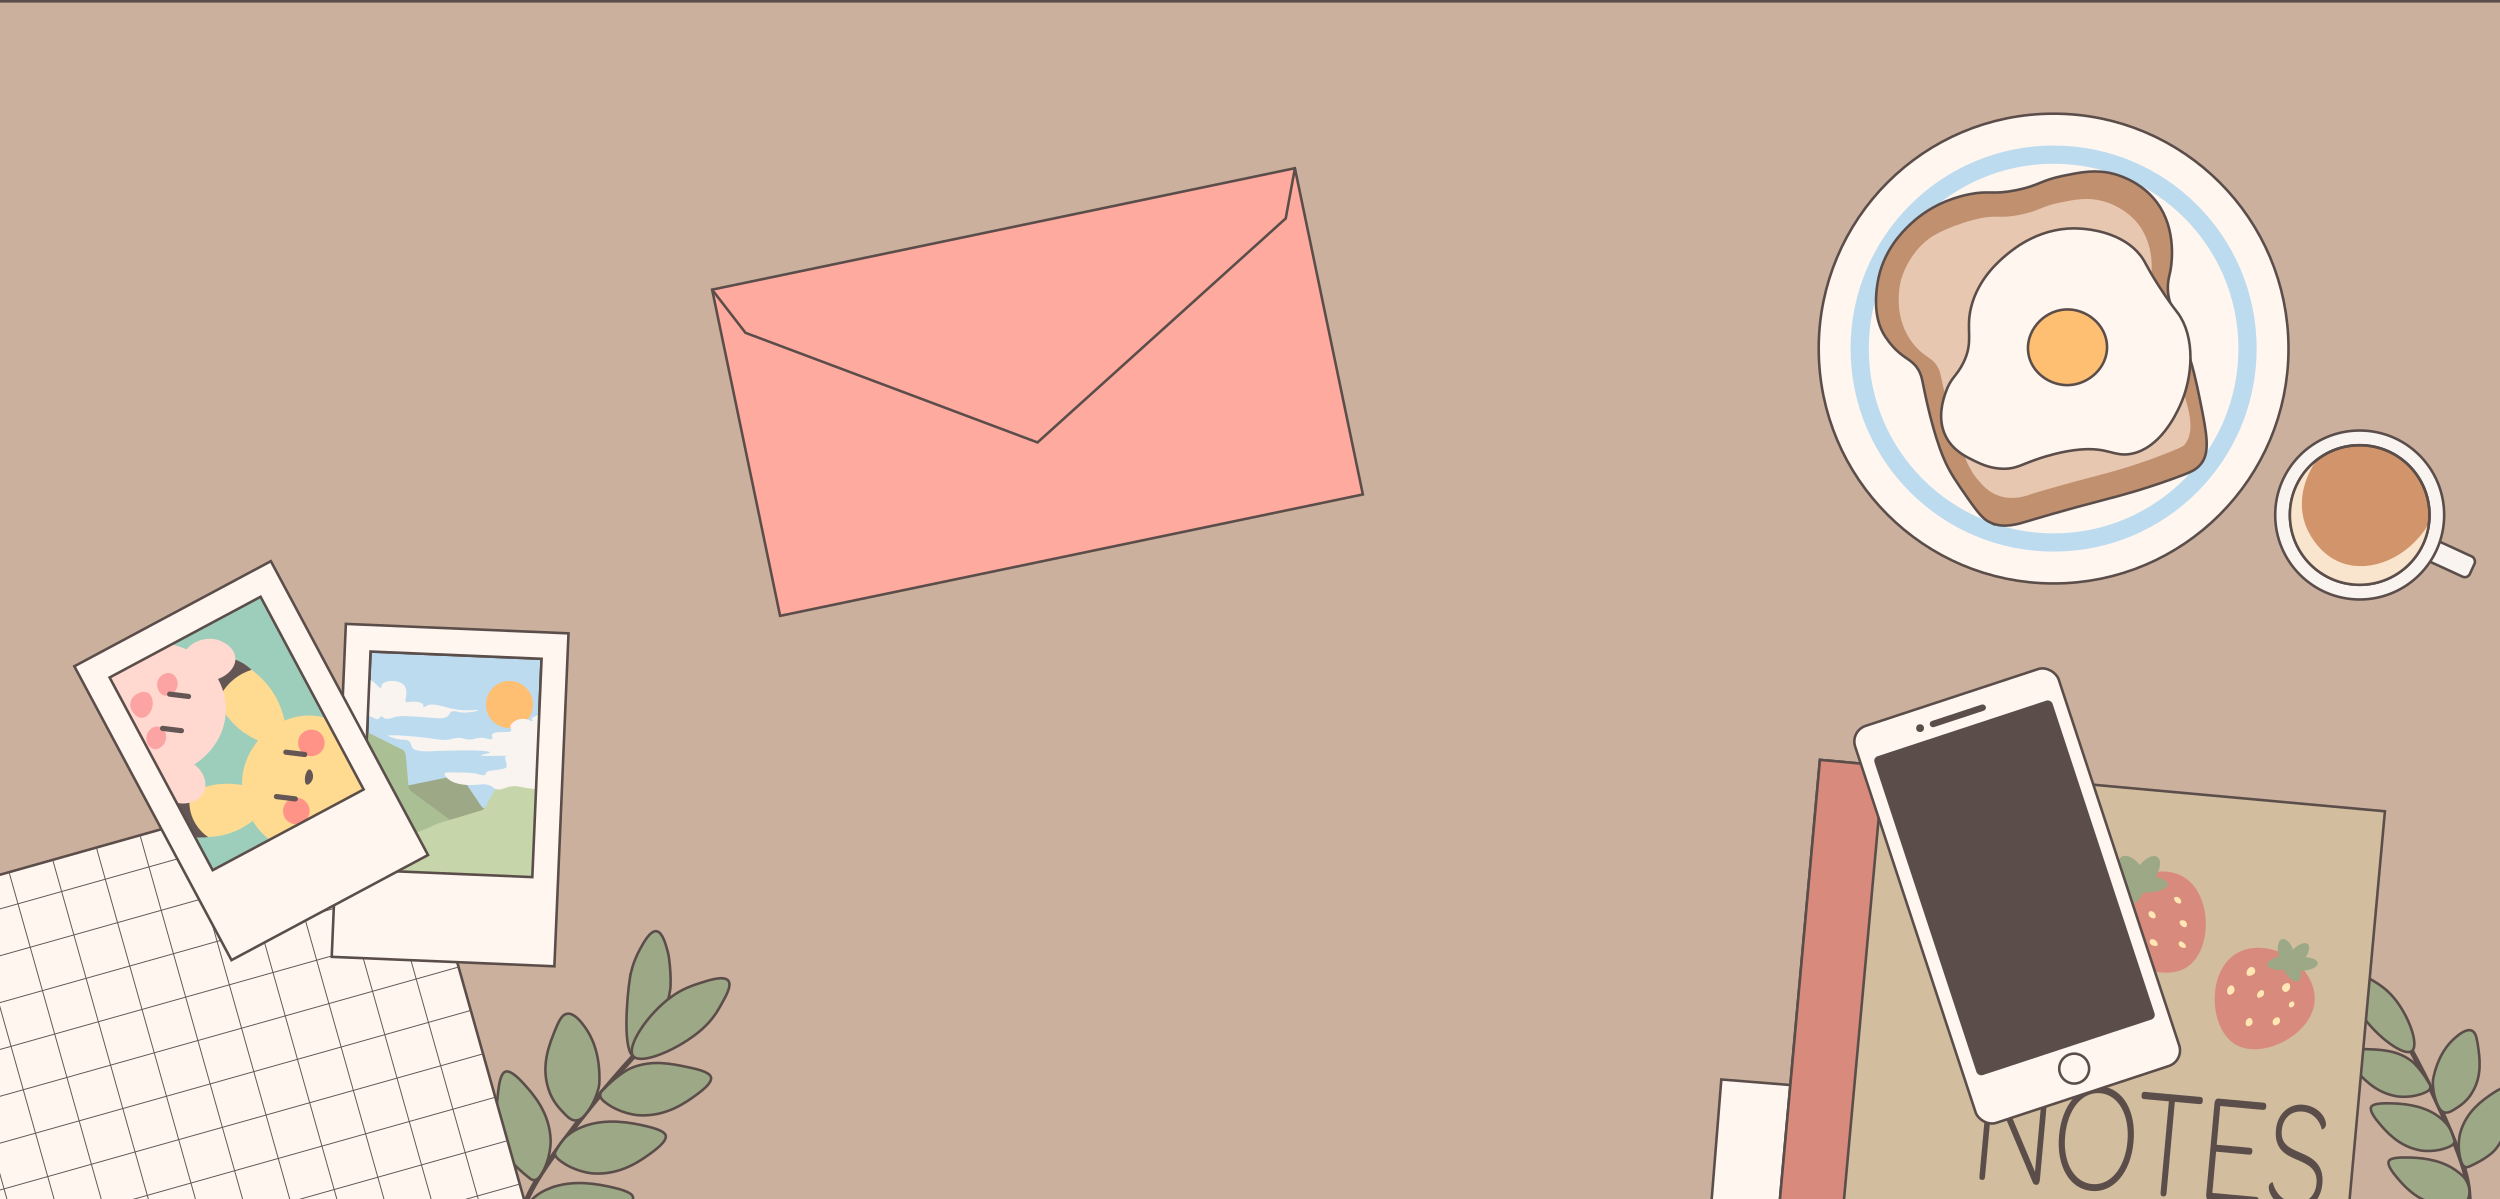 <?xml version="1.0" encoding="UTF-8"?><svg id="Layer_2" xmlns="http://www.w3.org/2000/svg" xmlns:xlink="http://www.w3.org/1999/xlink" viewBox="0 0 1920 921"><rect x="0" y="0" width="1920" height="921" fill="#333333" stroke="none"/><defs><style>.cls-1,.cls-2,.cls-3,.cls-4,.cls-5,.cls-6,.cls-7,.cls-8,.cls-9,.cls-10{stroke:#5b4e4a;}.cls-1,.cls-3,.cls-4,.cls-11,.cls-12,.cls-5,.cls-6,.cls-13,.cls-14,.cls-7,.cls-8,.cls-9,.cls-15,.cls-10{stroke-miterlimit:10;}.cls-1,.cls-3,.cls-4,.cls-5,.cls-6,.cls-13,.cls-7,.cls-8,.cls-9,.cls-15,.cls-10{stroke-width:2px;}.cls-1,.cls-16{fill:#f9f4ef;}.cls-17{fill:#ffe6b3;}.cls-18{fill:#5b4e4a;}.cls-2{stroke-linejoin:round;}.cls-2,.cls-11{stroke-linecap:round;stroke-width:4px;}.cls-2,.cls-11,.cls-12,.cls-5,.cls-14,.cls-19{fill:none;}.cls-20{fill:#ffd9cf;}.cls-21{fill:#c7d6aa;}.cls-22{fill:#635654;}.cls-23{fill:#9dcebb;}.cls-24,.cls-8{fill:#ffbf73;}.cls-25{clip-path:url(#clippath-2);}.cls-3{fill:#d2bd9f;}.cls-26,.cls-4{fill:#d88b7c;}.cls-11,.cls-13,.cls-14,.cls-15{stroke:#635654;}.cls-27{fill:#abbf95;}.cls-28{fill:#e8c7b1;}.cls-29{clip-path:url(#clippath-1);}.cls-12{stroke:#bddbef;stroke-width:14px;}.cls-30{fill:#f9e5cd;}.cls-31{fill:#97ab89;}.cls-6{fill:#fff6f0;}.cls-13{fill:#d1946b;}.cls-32{clip-path:url(#clippath);}.cls-33{fill:#ff9388;}.cls-14{stroke-width:.75px;}.cls-7{fill:#c1906f;}.cls-9{fill:#ffaa9f;}.cls-15{fill:#bddbef;}.cls-34{fill:#ccb09e;}.cls-10,.cls-35{fill:#9da886;}.cls-36{fill:#ffdb92;}.cls-37{fill:#fca4a4;}</style><clipPath id="clippath"><path class="cls-19" d="M1920,3.88C1280,47.29,640,90.7,0,134.11V921H1920V3.88Z"/></clipPath><clipPath id="clippath-1"><rect class="cls-19" x="280.94" y="503.1" width="131.47" height="167.83" transform="translate(25.22 -14.18) rotate(2.43)"/></clipPath><clipPath id="clippath-2"><rect class="cls-19" x="115.97" y="479.41" width="131.47" height="167.83" transform="translate(-244.18 152.26) rotate(-28.14)"/></clipPath></defs><g id="contact"><rect class="cls-34" y="1" width="1920" height="920"/><g class="cls-32"><g><rect class="cls-9" x="568.2" y="173.19" width="457.17" height="255.92" transform="translate(-44.67 168.79) rotate(-11.77)"/><path class="cls-5" d="M546.92,222.49c8.55,11.05,17.1,22.09,25.64,33.14,74.74,28.06,149.49,56.11,224.23,84.17,63.55-57.35,127.09-114.7,190.64-172.06,2.35-12.82,4.7-25.64,7.06-38.47"/></g><rect class="cls-6" x="1311.99" y="834.1" width="134.02" height="241.74" transform="translate(81.27 -107.81) rotate(4.61)"/><g><g><path class="cls-2" d="M1851.76,806.68c13.47,24.74,23.11,46.01,29.69,61.7,11.11,26.5,13.38,36.8,14.36,46.18,1.76,16.77-.69,29.6-4.66,47.34-5.01,22.41-12.22,51.67-22.51,86.16"/><path class="cls-10" d="M1851.52,814.41s6.68,4.72,14.31,18.05c.29,.5,.89,1.62,.64,2.88-.4,2.01-2.72,3.12-3.75,3.59-10.68,4.94-21.78,3.08-21.78,3.08-17.3-2.89-27.24-14.91-32.93-21.71-6.84-8.18-5.97-10.91-5.55-11.77,.65-1.34,2.67-3.17,13.67-2.82,12.8,.41,24.11,.72,35.4,8.7Z"/><path class="cls-10" d="M1838.18,765.94c11.76,13.78,19.96,36.87,14.15,41.27-6.09,4.61-27.2-11.5-37.39-26.36-4.87-7.11-6.58-13.02-7.81-17.43-1.71-6.14-3.69-13.21-.78-15.52,3.36-2.67,11.49,2.37,17.07,5.82,3.82,2.36,9.25,5.78,14.75,12.22Z"/><path class="cls-10" d="M1898.33,839.56c-4.11,6.62-8.79,9.58-13.67,12.67-2.36,1.49-5.01,2.85-7.59,2.03-1.41-.45-2.73-1.44-3.86-3.47-5.71-10.29-4.68-21.5-4.68-21.5,3.71-19.31,12.53-28.48,17.03-32.3,2.66-2.26,8.6-7.31,12.84-5.42,2.2,.98,3.51,3.63,4.5,10.3,1.68,11.23,3.56,24.61-4.57,37.7Z"/><path class="cls-10" d="M1872.52,857.26c5.55,3.97,7.91,7.72,8.57,8.83,.43,.72,.86,1.66,.86,1.66,.32,.66,1.39,2.89,2.48,6.34,.72,2.3,.68,2.67,.64,2.88-.4,2.01-2.72,3.12-3.75,3.59-10.68,4.94-21.78,3.08-21.78,3.08-17.3-2.89-27.24-14.91-32.93-21.71-6.84-8.18-5.97-10.91-5.55-11.77,.51-1.04,2.15-3.03,13.67-2.82,8.41,.15,24.84,.63,37.8,9.91Z"/><path class="cls-10" d="M1915.79,883.56s-5.38,6.16-19.43,12.36c-.53,.23-1.71,.72-2.93,.34-1.96-.61-2.82-3.03-3.19-4.1-3.8-11.14-.81-21.99-.81-21.99,4.67-16.91,17.65-25.55,25-30.51,8.84-5.96,11.47-4.8,12.28-4.3,1.27,.79,2.88,2.98,1.39,13.89-1.73,12.69-3.22,23.9-12.32,34.31Z"/></g><path class="cls-10" d="M1886.1,898.85c3.96,2.83,6.82,5.2,8.56,8.83,.62,1.29,2.92,6.08,1.39,11.59-.09,.34-.52,1.83-1.16,2.89-2.68,4.42-11.56,5.43-21.78,3.08-17.3-2.89-27.24-14.91-32.93-21.71-6.84-8.18-5.97-10.91-5.55-11.77,.51-1.04,2.15-3.03,13.67-2.82,8.41,.15,24.84,.63,37.8,9.91Z"/></g><g><g><path class="cls-2" d="M487.15,810.64c-23.58,25.84-41.51,48.63-54.09,65.61-21.25,28.67-27.04,40.42-31.01,51.43-7.09,19.7-7.94,35.9-8.42,58.47-.6,28.51-.59,65.93,1.6,110.58"/><path class="cls-10" d="M485.16,820.03s-9.45,3.71-22.6,17.52c-.5,.52-1.55,1.69-1.62,3.29-.11,2.54,2.35,4.57,3.45,5.45,11.42,9.12,25.36,10.17,25.36,10.17,21.72,1.64,37.27-9.9,46.15-16.42,10.67-7.83,10.43-11.39,10.18-12.55-.39-1.81-2.28-4.62-15.65-7.45-15.56-3.3-29.28-6.27-45.27,0Z"/><path class="cls-10" d="M483.87,750.39c-2.46,15.62-6.11,59.08,3.63,61.3,9.82,2.24,26.85-38.9,27.49-54.6,.27-6.71-.45-14.7-.45-14.7-.42-4.63-.76-8.14-1.96-12.44-1.56-5.57-3.97-14.14-8.35-14.78-4.77-.7-9.71,8.29-12.67,13.68-5.9,10.74-7.5,20.32-7.69,21.55Z"/><path class="cls-10" d="M515.61,765.53c-18.26,13.13-35.01,38.54-29.3,45.58,5.97,7.37,36.22-5.81,52.9-20.71,7.99-7.13,11.8-13.75,14.59-18.71,3.88-6.9,8.36-14.84,5.54-18.49-3.26-4.21-14.56-.55-22.32,1.96-5.3,1.72-12.87,4.23-21.41,10.37Z"/><path class="cls-10" d="M421.25,836.48c2.99,9.2,7.76,14.16,12.73,19.33,2.4,2.5,5.19,4.92,8.56,4.69,1.84-.12,3.72-.92,5.69-3.04,9.94-10.71,12.02-24.54,12.02-24.54,1.25-24.39-6.67-38.06-10.96-44-2.54-3.51-8.21-11.36-13.88-10.35-2.94,.53-5.3,3.34-8.48,11.09-5.35,13.04-11.59,28.63-5.67,46.82Z"/><path class="cls-10" d="M447.12,865.48c-7.86,3.14-11.82,6.97-12.95,8.11-.73,.74-1.52,1.75-1.52,1.75-.59,.7-2.54,3.07-4.87,6.91-1.56,2.56-1.61,3.02-1.62,3.29-.11,2.54,2.35,4.57,3.45,5.45,11.42,9.12,25.36,10.17,25.36,10.17,21.72,1.64,37.27-9.9,46.15-16.42,10.67-7.83,10.43-11.39,10.18-12.55-.3-1.41-1.69-4.29-15.65-7.45-10.19-2.31-30.14-6.61-48.53,.75Z"/><path class="cls-10" d="M387.15,884.36s4.67,9.02,19.77,20.67c.57,.44,1.84,1.37,3.44,1.28,2.54-.15,4.3-2.81,5.06-4,7.89-12.3,7.49-26.27,7.49-26.27-.62-21.78-13.71-36.05-21.11-44.2-8.9-9.8-12.41-9.19-13.54-8.83-1.76,.58-4.36,2.74-5.79,16.33-1.67,15.82-3.21,29.78,4.68,45.02Z"/></g><path class="cls-10" d="M421.97,912.67c-7.86,3.14-11.82,6.97-12.95,8.11-2.82,2.86-1.62,2.83-6.4,8.66-.72,.87-1.56,1.87-1.62,3.29-.11,2.54,2.35,4.57,3.45,5.45,11.42,9.12,25.36,10.17,25.36,10.17,21.72,1.64,37.27-9.9,46.15-16.42,10.67-7.83,10.43-11.39,10.18-12.55-.3-1.41-1.69-4.29-15.65-7.45-10.19-2.31-30.14-6.61-48.53,.75Z"/></g><g><g><circle class="cls-6" cx="1577.17" cy="267.7" r="180.4"/><circle class="cls-12" cx="1577.17" cy="267.7" r="148.93"/></g><g><path class="cls-7" d="M1528.42,401.25c-4.35-2.06-7.78-5.21-15.83-16.7-10.11-14.44-15.16-21.66-19.7-32.31-8.57-20.14-14.23-48.42-16.31-58.78-.55-2.75-1.21-6.25-3.64-10.1-4.25-6.74-9.52-7.59-16.98-14.83,0,0-4.05-3.93-8-9.85-10.18-15.25-6.86-35.55-6.03-41.04,3.71-24.51,19.08-39.59,25.01-45.24,18.44-17.58,39.53-22.02,45.96-23.29,15.14-2.99,17.21,.67,35.7-3.08,17.64-3.58,18.59-7.5,35.7-10.98,13.54-2.75,25.5-5.28,39.7-1.33,4.38,1.22,23.7,7.13,35.08,25.54,13.39,21.66,7.97,47.97,7.69,49.24-.76,3.46-2,7.45-1.85,13.54,.17,6.64,1.88,11.47,6.36,23.8,3.88,10.67,5.82,16.01,6.26,17.13,6.39,16.39,9.31,30.75,12,44.01,5.46,26.88,8.04,40.51,.62,49.55-3.49,4.26-7.69,5.98-12.93,8-27.72,10.69-51.39,16.73-55.7,17.85-37.66,9.73-63.09,17.54-63.09,17.54-8.9,2.74-19.73,6.19-30.03,1.31Z"/><path class="cls-28" d="M1534.53,380.54c-7.54-2.79-11.96-7.86-15.47-11.98-3.5-4.11-8.42-10.98-14.55-29.43-1.43-4.3-9.68-29.19-13.78-49.66-.47-2.33-1.02-5.28-3.07-8.53-3.59-5.69-8.04-6.41-14.35-12.53-1.83-1.82-4.34-4.58-6.76-8.32-12.86-19.84-7.27-42.41-6.58-45,.5-1.89,5.51-19.86,21.75-32.01,0,0,10.82-8.09,34.37-14.35,2.7-.72,5.33-1.21,5.33-1.21,12.79-2.52,14.54,.57,30.16-2.6,14.9-3.02,15.71-6.33,30.16-9.27,11.44-2.33,21.54-4.46,33.54-1.13,3.7,1.03,20.03,6.03,29.64,21.58,11.31,18.3,6.74,40.53,6.5,41.6-.64,2.92-1.69,6.29-1.56,11.44,.14,5.61,1.59,9.69,5.37,20.11,3.47,9.54,.76,3.23,5.29,14.47,9.45,23.44,12.01,25.03,15.7,35.89,3.89,11.46,10.51,30.93,1.64,41.85-1.44,1.77-6.82,3.86-17.6,8.06-18.57,7.22-34.28,11.72-44.85,14.51-.99,.26-1.74,.45-2.21,.57-31.81,8.22-53.3,14.82-53.3,14.82-3.53,1.47-14.06,5.29-25.37,1.11Z"/></g><g><path class="cls-6" d="M1672.1,239.79c14.29,18.66,12.18,50.38,1.92,72.27-3.04,6.49-15.06,32.13-37.09,36.45-13.41,2.63-17.43-5.2-39.66-3.24-13.54,1.19-26.64,5.38-30.24,6.55-14.28,4.64-18.03,8.19-27.94,8.2-10.01,0-17.57-3.6-21.93-5.68-7.21-3.44-17.36-8.29-22.84-19.26-6.93-13.88-1.86-28.51,0-33.89,3.85-11.12,8.24-12.04,13.43-22.38,8.42-16.79,1.68-25.01,6.02-42.72,5.44-22.22,21.9-35.97,27.23-40.42,5.35-4.47,26.99-22.54,57.7-20.05,5.21,.42,31.23,2.54,45.26,20.69,3.98,5.15,4.16,7.93,13.43,22.38,7.84,12.23,11.4,16.78,14.71,21.1Z"/><path class="cls-8" d="M1618.22,266.01c.36,16.18-13.86,29.06-29.26,29.74-14.45,.63-28.83-9.52-31.18-24.22-2.64-16.51,10.91-32.51,27.82-33.81,16.38-1.27,32.24,11.54,32.62,28.3Z"/></g></g><g><rect class="cls-1" x="1859.77" y="419.93" width="40.67" height="17.08" rx="4.21" ry="4.21" transform="translate(350.7 -745.97) rotate(24.68)"/><circle class="cls-1" cx="1812.24" cy="395.52" r="64.89"/><circle class="cls-13" cx="1812.24" cy="395.52" r="53.61"/><path class="cls-30" d="M1865.44,402.14c-.7,5.22-3.05,17.34-12.65,28.43-16.23,18.75-39.33,18.6-41.82,18.54-3.14-.07-23.67-.9-38.87-18.06-2.65-2.99-13-15.35-13.45-34.01-.63-25.91,18.34-41.94,20.81-43.95-1.03,1.31-18.53,24.2-8.64,50.67,.79,2.1,8.34,21.43,27.48,28.47,22.15,8.15,51.09-3.38,67.14-30.1Z"/><circle class="cls-5" cx="1812.24" cy="395.52" r="53.61"/></g><g><rect class="cls-6" x="-79.27" y="638.51" width="448.93" height="394.02" transform="translate(-221.25 70.74) rotate(-15.74)"/><g><line class="cls-14" x1="-93.65" y1="698.16" x2="13.26" y2="1077.4"/><line class="cls-14" x1="-60.12" y1="688.71" x2="46.79" y2="1067.95"/><line class="cls-14" x1="-26.58" y1="679.26" x2="80.32" y2="1058.49"/><line class="cls-14" x1="6.95" y1="669.81" x2="113.85" y2="1049.04"/><line class="cls-14" x1="40.48" y1="660.35" x2="147.38" y2="1039.59"/><line class="cls-14" x1="180.91" y1="1030.14" x2="74.01" y2="650.9"/><line class="cls-14" x1="107.54" y1="641.45" x2="214.45" y2="1020.68"/><line class="cls-14" x1="247.98" y1="1011.23" x2="141.07" y2="632"/><line class="cls-14" x1="174.6" y1="622.54" x2="281.51" y2="1001.78"/><line class="cls-14" x1="315.04" y1="992.33" x2="208.14" y2="613.09"/><line class="cls-14" x1="241.67" y1="603.64" x2="348.57" y2="982.88"/><line class="cls-14" x1="382.1" y1="973.42" x2="275.2" y2="594.19"/><line class="cls-14" x1="-117.45" y1="731.12" x2="315.16" y2="609.17"/><line class="cls-14" x1="324.55" y1="642.51" x2="-108.05" y2="764.46"/><line class="cls-14" x1="-98.65" y1="797.79" x2="333.95" y2="675.84"/><line class="cls-14" x1="342.84" y1="709.32" x2="-89.25" y2="831.13"/><line class="cls-14" x1="-79.86" y1="864.46" x2="352.23" y2="742.66"/><line class="cls-14" x1="362.14" y1="775.85" x2="-70.46" y2="897.8"/><line class="cls-14" x1="-61.06" y1="931.13" x2="371.03" y2="809.33"/><line class="cls-14" x1="380.43" y1="842.66" x2="-51.67" y2="964.47"/><line class="cls-14" x1="-42.27" y1="997.8" x2="390.33" y2="875.86"/><line class="cls-14" x1="399.73" y1="909.19" x2="-32.87" y2="1031.14"/></g></g><g><rect class="cls-6" x="260.09" y="482.69" width="171.16" height="255.93" transform="translate(26.22 -14.12) rotate(2.43)"/><g class="cls-29"><rect class="cls-15" x="280.94" y="503.1" width="131.47" height="167.83" transform="translate(25.22 -14.18) rotate(2.43)"/><circle class="cls-24" cx="391.27" cy="541.07" r="18.11"/><path class="cls-35" d="M283.07,609.42c22.41-4.59,44.82-9.18,67.22-13.77,1.56-.69,3.39-.17,4.34,1.25,5,7.43,9.99,14.85,14.99,22.28,.57,.85,1.49,1.41,2.52,1.53,10.15,1.16,20.3,2.32,30.45,3.49,.31,.04,.61,.11,.9,.22,8.99,3.52,13.39,6.78,13.22,9.76-.34,5.8-18,10.57-52.96,14.31-.11,.01-.55-.04-1.27-.09-15.28-1.19-34.44-4.75-57.57-13.4-7.28-8.52-14.57-17.05-21.85-25.57Z"/><path class="cls-27" d="M277.92,560.26c9.86,4.91,19.73,9.82,29.59,14.73,2.26,.61,3.9,2.56,4.11,4.87l2.12,24.09c.14,1.58,.96,3.03,2.24,3.97l28.7,21.1c.51,.37,1.07,.66,1.67,.84l27.54,8.5c1.91,.59,3.36,2.15,3.8,4.09l1.45,6.41c.5,2.22,2.33,3.91,4.6,4.27l32.63,5.09c3.03,.47,5.11,3.27,4.68,6.27l-2.15,14.81c-.42,2.88-3.01,4.95-5.94,4.74l-133.72-9.24c-3.04-.21-5.36-2.79-5.21-5.81-2.29-23.75-2.88-50.99,.12-80.87,.97-9.71,2.26-19,3.77-27.86Z"/><path class="cls-21" d="M425.27,590.54c-12.73,2.27-25.46,4.54-38.18,6.82-1.25,.22-2.34,1-2.97,2.12l-11.86,20.88c-.55,.97-1.45,1.69-2.5,2.01-11.24,3.38-22.48,6.76-33.71,10.14-.47,.14-.26,.13-1.16,.55-5.66,2.68-11.41,5.08-21.77,8.89-9.25,3.41-8.93,3.06-9.43,3.48-7.99,6.66-5,24.81-1.99,31.28,13.33,28.61,111.11,9.4,123.33,6.91,1.76-29.49,3.51-58.98,5.27-88.47,.18-2.84-2.29-5.1-5.02-4.61Z"/><path class="cls-16" d="M344.09,598.2c6.18,5.26,17.15,4.77,20.09,4.64,5.23-.23,8.02-1.19,12.02,.43,3,1.22,2.55,2.21,4.93,2.83,4.85,1.27,7.64-2.63,14.81-2.36,1.85,.07,3.03,.38,4.59,.72,7.94,1.75,13.04,1.55,35.1,3.19,14.67,1.09,15.48,1.41,18.06,.5,8.2-2.89,15.09-11.44,12.57-17.97-1.56-4.05-6.99-8.03-10.33-6.91-1.67,.56-3.1,2.59-3.06,4.51,.03,1.42,.73,2.62,.76,2.61,.06-.01-.68-3.71-3.03-7.37-1.31-2.03-1.83-2.05-3.34-4.34-1.83-2.76-2.49-4.87-2.93-5.89-2.02-4.7-8.36-7.46-12.96-9.38-6.98-2.91-13.9-2.91-27.75-2.91-3.53,0-8.42,.11-9.43,2.33-.89,1.95,1.66,4.55,.45,5.65-.94,.85-2.66-.57-4.4,.19-3.29,1.44-2.75,9.05-1.02,10.7,.13,.12,.64,.57,.52,.96-.14,.45-.97,.35-1.45,.65-1.67,1.06,2.21,6.34,.33,8.56-.22,.26-.54,.51-2.85,1.02-6.99,1.55-10.97,.81-12.56,3.01-.38,.52-.07,.96-.55,1.38-1.12,.98-3.72,.14-4.68-.15-5.01-1.53-10.98-1.54-22.93-1.56-1.15,0-3.04,.02-3.5,.91-.68,1.32,2.14,3.72,2.55,4.07Z"/><path class="cls-16" d="M310.44,526.49c2.01,2.59,1.68,6.09,1.55,7.56-.25,2.67-1.21,4.13-.27,4.94,.84,.72,2.09-.08,5.14-.13,3.27-.05,7.64,.6,8.19,2.28,.26,.78-.4,1.49,0,1.79,.6,.45,2.53-.73,2.9-.95,4.03-2.34,12.15,.58,17.38,1.9,12.26,3.08,21.91,.72,21.97,1.58,.04,.65-5.53,1.51-9.3,1.79-5.73,.43-9.01-2.23-11.59-.53-1.32,.87-.96,1.74-2.17,2.95-2.6,2.59-7.74,2.03-11.83,1.68-16.87-1.42-25.31-2.13-30.06-.42-1.04,.37-5.28,2.04-7.48,.53-.74-.5-1.12-1.28-1.93-1.26-1.2,.02-1.42,1.74-2.9,2.11-1,.25-1.54-.38-3.74-1.26-2.34-.94-4.66-1.88-6.4-1.16-1.41,.58-1.07,1.7-2.66,2.21-.9,.29-1.85,.16-3.74-.11-1.3-.18-1.98-.28-2.66-.53-2.21-.82-3.21-2.86-3.68-3.81-1.7-3.49-1.78-10.85,3.31-17.67,1.53-2.05,6.59-8.83,12.07-8.21,5.1,.57,8.38,7.29,10.02,6.53,.62-.29,.09-1.27,.85-2.53,1.4-2.33,5.42-2.69,6.49-2.79,3.13-.28,8.09,.38,10.52,3.51Z"/><path class="cls-16" d="M442.61,521.49c-1.53,.62-3.89,3.15-4.87,2.38-.56-.44,.02-1.47-.45-2.25-1.25-2.11-10.65-1.05-15.56,4.63-2.4,2.78-3.24,6.17-4.92,12.96-1.29,5.23-1.44,8.62-4.22,10.25-1.63,.96-4,1.22-4.15,2.47-.11,.91,1.05,1.57,.86,1.91-.33,.56-3.42-1.54-6.98-1.77-4.75-.31-10.01,2.75-10.32,5.78-.16,1.57,.97,2.41,.48,3.46-.5,1.07-2.38,.83-5.59,.89-4.43,.09-8.23,.2-9.03,2.06-.52,1.21,.69,2.13,.17,3.02-.98,1.66-5.28-1.47-11.45-.45-2.38,.4-2.78,1.03-5.26,1.13-2.8,.11-4.25-.62-6.45-1.01-3.94-.7-6.8,.31-9.24,.83-5.65,1.21-9.67-.06-20.82-1.43-14.25-1.74-26.78-1.98-26.85-1.39-.05,.44,6.36,3.19,12.21,3.14,.76,0,2.45-.07,3.88,1.09,1.58,1.28,1.7,3.11,2.2,4.27,1.87,4.33,10.96,3.7,19.86,3.3,0,0,8.4-.37,18.32-.49,9.52-.11,21.69,.33,21.72,1.54,.03,.9-6.73,1.66-6.69,2.35,.08,1.39,27.79-1.34,38.28,2.03,.88,.28,3.89,1.33,8.04,1.41,2.94,.06,4.78-.4,6.29-.61,7.12-.98,11.32,2.8,15.29,3.33,10.08,1.33,27.83-17.63,26.28-37.45-1.3-16.56-15.75-29.53-21.02-27.41Z"/></g><rect class="cls-5" x="280.94" y="503.1" width="131.47" height="167.83" transform="translate(25.22 -14.18) rotate(2.43)"/></g><g><rect class="cls-6" x="107.29" y="456.23" width="171.16" height="255.93" transform="translate(-252.7 159.99) rotate(-28.14)"/><rect class="cls-23" x="115.97" y="479.41" width="131.47" height="167.83" transform="translate(-244.18 152.26) rotate(-28.14)"/><g class="cls-25"><g><path class="cls-36" d="M285.25,602.64c-.5,26.74-22.44,52.68-50.1,52.46-29.41-.23-52.67-29.93-48.88-59.37,3.64-28.23,31.45-50.78,59.31-45.4,24.35,4.69,40.11,29.06,39.67,52.31Z"/><circle class="cls-33" cx="227.57" cy="622.89" r="10.23"/><circle class="cls-33" cx="239.12" cy="570.51" r="10.23"/><path class="cls-36" d="M198.03,606.09c1.45,5.62,2.9,11.25,4.35,16.87-5.11,5.4-16.21,15.5-32.95,18.8-19.11,3.77-43.3-1.78-45.09-11.38-1.76-9.44,18.2-22.29,35.16-26.58,16.75-4.24,31.27-.3,38.53,2.28Z"/><path class="cls-36" d="M219.76,560.51c-4.39,3.81-8.77,7.61-13.16,11.42-7.11-2.17-21.11-7.59-31.53-21.1-11.9-15.42-17.73-39.54-9.93-45.43,7.66-5.79,28.07,6.34,39.48,19.61,11.27,13.11,14.21,27.85,15.14,35.5Z"/><line class="cls-11" x1="234.01" y1="579.44" x2="219.55" y2="577.67"/><line class="cls-11" x1="226.78" y1="613.55" x2="212.32" y2="611.78"/><path class="cls-22" d="M240.24,597.88c-.66,2.71-3.22,5.19-4.68,4.71-1.47-.49-1.58-3.9-1.31-5.85,.35-2.57,1.82-6,3.38-5.93,1.61,.07,3.39,3.88,2.61,7.08Z"/><path class="cls-22" d="M193.28,514.41c-3.4,1.04-9.4,3.37-15.24,8.61-6.25,5.61-9.24,11.81-10.59,15.16-4.15-7.36-5.19-13.8-5.48-17.6-.41-5.3-.93-12.16,3.15-15.19,3.65-2.71,9.1-.96,13.9,.58,6.83,2.19,11.56,5.93,14.25,8.45Z"/><path class="cls-22" d="M146.14,608.66c-.65,3.05-1.61,9.64,.91,17.29,3.28,9.92,10.34,15.25,12.8,16.94-10.71,1.21-18.57-1.06-22.96-2.78-4.99-1.96-11.62-4.56-12.56-9.72-.78-4.31,2.8-8.24,5.9-11.64,5.02-5.51,11.01-8.47,15.91-10.09Z"/></g><g><path class="cls-20" d="M173.37,547.86c-1.69,25.72-23.89,44.97-46.9,46.9-31.35,2.63-61.69-27.12-57.17-58.25,3.7-25.51,29.88-45.56,57.6-42.37,26.45,3.05,48.26,26.56,46.47,53.72Z"/><path class="cls-37" d="M127.48,567.73c-.5,2.75-2.12,4.42-2.65,4.95-.93,.93-2.85,2.85-5.65,2.73-3.38-.15-5.29-3.13-5.61-3.65-1.25-2.04-1.16-4.08-1.11-5.03,.04-.87,.19-3.31,1.98-5.53,.55-.68,2.82-3.51,6.36-3.27,3.56,.24,5.41,3.3,5.71,3.81,1.56,2.58,1.13,5.19,.98,6.01Z"/><path class="cls-37" d="M135.78,528.55c-.29,.77-1.71,4.5-5.52,5.58-.59,.17-3.24,.84-5.76-.68-2.13-1.28-2.86-3.34-3.25-4.44-.3-.84-1.17-3.43-.05-6.4,.3-.78,1.16-2.73,3.25-4.13,.51-.34,3.77-2.54,7.3-1.11,3.19,1.29,4.14,4.55,4.36,5.31,.81,2.79-.03,5.11-.32,5.87Z"/><line class="cls-11" x1="144.78" y1="534.87" x2="130.33" y2="533.1"/><line class="cls-11" x1="139.32" y1="561.17" x2="124.86" y2="559.4"/><path class="cls-37" d="M117.1,542.51c-.73,3.88-3.73,8.6-7.82,8.81-5.06,.27-10.46-6.44-8.94-12.41,1.48-5.78,9.02-9.2,13.38-6.73,3.44,1.95,4,7.05,3.38,10.33Z"/><path class="cls-20" d="M180.78,505.14c.74,9.2-10,17.05-19.37,17.54-7.94,.42-13.5-4.53-14.15-5.13-.87-.8-7.14-6.56-6.21-13.41,1.21-8.87,13.9-15.27,24.33-13.16,6.56,1.33,14.78,6.53,15.39,14.15Z"/><path class="cls-20" d="M156.71,607.91c-3.69,8.59-15.59,11.1-23.85,7.71-9.91-4.07-15.91-17.2-10.92-25.57,4.95-8.31,18.93-8.95,27.27-2.95,5.86,4.22,10.82,13.08,7.51,20.81Z"/></g></g><rect class="cls-5" x="115.97" y="479.41" width="131.47" height="167.83" transform="translate(-244.18 152.26) rotate(-28.14)"/></g><g><g><rect class="cls-3" x="1378.44" y="602.44" width="435.71" height="406.07" transform="translate(79.54 -141.31) rotate(5.2)"/><rect class="cls-4" x="1379.24" y="584.92" width="49" height="406.07" transform="translate(77.16 -123.94) rotate(5.2)"/></g><g><path class="cls-26" d="M1777.59,769.75c-2.64,25.4-40.67,44.42-60.82,32.41-20.19-12.03-22.09-55.04-.19-69.31,12.64-8.24,31.16-5.58,43.7,3.48,9.47,6.83,18.75,19.64,17.31,33.42Z"/><path class="cls-17" d="M1758.57,759.26c-.59,1.52-2.32,2.97-3.97,2.48-1.26-.37-2.08-1.75-2.07-2.94,.03-2.46,3.59-4.49,5.22-3.58,1.1,.62,1.38,2.6,.82,4.04Z"/><g><ellipse class="cls-35" cx="1755.81" cy="732.4" rx="5.95" ry="11.66" transform="translate(-132.61 501.84) rotate(-15.68)"/><ellipse class="cls-35" cx="1764.28" cy="733.99" rx="12.13" ry="5.71" transform="translate(37.61 1552.55) rotate(-47.95)"/><ellipse class="cls-35" cx="1767.1" cy="740.35" rx="13" ry="5.33" transform="translate(-36.11 92.9) rotate(-2.98)"/><ellipse class="cls-35" cx="1759.55" cy="743.01" rx="5.86" ry="11.83" transform="translate(-143.9 900.97) rotate(-27.64)"/><ellipse class="cls-35" cx="1754.19" cy="739.51" rx="12.98" ry="5.34" transform="translate(-73.56 207.15) rotate(-6.62)"/></g><path class="cls-17" d="M1732.04,746.05c-.26,2.58-4.68,4.2-6.11,3.02-.94-.77-.69-2.81,0-4.1,.56-1.05,2.01-2.72,3.76-2.32,1.51,.34,2.49,2.05,2.35,3.4Z"/><path class="cls-17" d="M1738.71,763.55c-.64,2.12-3.77,3.24-4.84,2.36-.78-.64-.52-2.38,.12-3.48,.84-1.42,2.8-2.55,3.96-1.84,.87,.53,1.06,1.96,.76,2.96Z"/><path class="cls-17" d="M1716.12,760.62c-.34,2.22-3,3.91-4.47,3.23-1.27-.59-1.6-2.94-.92-4.59,.49-1.18,1.8-2.76,3.28-2.49,1.51,.28,2.35,2.31,2.11,3.85Z"/><path class="cls-17" d="M1750.99,784.62c-.53,2.09-3.34,3.45-4.71,2.57-.93-.59-1.08-2.14-.74-3.23,.6-1.93,3.07-3.29,4.47-2.48,.97,.56,1.27,2.05,.99,3.14Z"/><path class="cls-17" d="M1729.84,785.93c-.67,1.83-3.2,2.74-4.41,1.87-1-.71-.93-2.49-.5-3.6,.47-1.2,1.74-2.64,3.06-2.4,1.46,.26,2.46,2.46,1.85,4.12Z"/><path class="cls-17" d="M1762.01,771.73c-.46,1.47-2.42,2.45-3.43,1.8-.76-.48-.9-1.81-.51-2.74,.55-1.32,2.31-2.17,3.31-1.54,.74,.47,.89,1.65,.63,2.47Z"/></g><g><path class="cls-26" d="M1677.72,673.95c21.53,13.74,21.49,56.26,1.73,68.89-19.8,12.66-59.1-4.9-62.05-30.88-1.7-14.99,8.97-30.36,22.68-37.51,10.35-5.4,25.96-7.96,37.64-.51Z"/><g><ellipse class="cls-31" cx="1630.08" cy="677.25" rx="6.49" ry="17.65" transform="translate(728.25 2194.66) rotate(-81.84)"/><ellipse class="cls-35" cx="1637.76" cy="669.9" rx="7.88" ry="14.55" transform="translate(-79.5 1096.56) rotate(-36.2)"/><ellipse class="cls-35" cx="1648.29" cy="670.44" rx="15" ry="7.64" transform="translate(161.87 1648.65) rotate(-55.48)"/><ellipse class="cls-35" cx="1647.05" cy="679.08" rx="6.39" ry="17.93" transform="translate(945.26 2316.59) rotate(-89.21)"/><ellipse class="cls-35" cx="1638.78" cy="682.45" rx="14.71" ry="7.79" transform="translate(237.68 1772.53) rotate(-60.49)"/></g><circle class="cls-17" cx="1633.74" cy="707.05" r="3.87"/><path class="cls-17" d="M1653.9,700.47c1.54,1.12,2.12,3.62,1.24,4.47-.95,.92-3.81,.12-4.72-1.74-.43-.88-.6-2.38,.26-3.1,.91-.76,2.43-.2,3.22,.37Z"/><circle class="cls-17" cx="1645.02" cy="724.6" r="3.3"/><path class="cls-17" d="M1678.34,707.45c1.4,1.16,1.56,3.61,.54,4.4-1.02,.79-3.13-.22-4.14-1.54-.12-.15-1.24-1.62-.69-2.65,.59-1.11,2.94-1.32,4.29-.21Z"/><path class="cls-17" d="M1676.48,723.63c1.63,.97,2.8,3.14,2.21,3.93-.71,.95-4.3,.34-5.19-1.7-.36-.82-.39-2.12,.33-2.65,.88-.65,2.33,.22,2.65,.41Z"/><path class="cls-17" d="M1673.58,689.49c1.42,1.03,2.05,3.28,1.24,4.1-.74,.76-2.65,.23-3.74-.74-1.01-.9-1.85-2.64-1.17-3.53,.67-.88,2.55-.64,3.68,.18Z"/><path class="cls-17" d="M1654.98,721.88c1.61,.96,2.63,3.17,1.99,4.06-.84,1.15-4.86,.59-5.8-1.58-.34-.79-.35-1.99,.33-2.65,.92-.88,2.62-.34,3.48,.17Z"/></g><g><path class="cls-18" d="M1520.23,903.19l6.53-71.82c.21-2.29,1.18-4.02,2.8-3.88l1.17,.11c1.62,.15,2.32,1.43,3.21,3.57l28.92,68.73,6.01-66.04c.18-1.93,.79-2.72,2.14-2.6l.63,.06c1.26,.12,1.72,1.01,1.54,2.94l-6.54,71.94c-.21,2.29-1.26,3.89-2.7,3.76l-.36-.03c-1.71-.16-2.09-.92-2.83-2.81l-30.04-71.38-6.17,67.84c-.16,1.81-.79,2.72-2.23,2.59l-.63-.06c-1.26-.11-1.62-1.12-1.46-2.93Z"/><path class="cls-18" d="M1581.35,872.06c2.13-23.38,15.36-39.31,32.36-37.76,17.08,1.55,26.98,19.34,24.85,42.72-2.13,23.38-15.26,39.19-32.34,37.64-16.99-1.55-26.99-19.22-24.86-42.6Zm52.52,4.66c1.82-20-6.62-35.84-20.83-37.13-14.21-1.29-25.16,12.53-27.01,32.78-1.83,20.12,6.63,35.72,20.75,37,14.21,1.29,25.26-12.53,27.09-32.65Z"/><path class="cls-18" d="M1665.69,845.83l-19.15-1.74c-1.35-.12-1.99-1.03-1.84-2.72l.04-.48c.15-1.69,.95-2.46,2.3-2.34l42.8,3.89c1.35,.12,2.08,1.04,1.93,2.73l-.04,.48c-.15,1.69-1.04,2.46-2.39,2.33l-19.06-1.73-6.37,70.01c-.16,1.81-.97,2.71-2.23,2.59l-.72-.07c-1.26-.11-1.8-1.14-1.64-2.94l6.37-70.01Z"/><path class="cls-18" d="M1694.32,917.69l6.41-70.5c.2-2.17,1.42-3.64,2.95-3.5l34.8,3.17c1.35,.12,2.17,1.05,2.03,2.62l-.05,.6c-.16,1.81-1.13,2.45-2.48,2.33l-32.82-2.99-2.71,29.76,25.36,2.31c1.44,.13,2.17,1.05,2.03,2.61l-.03,.36c-.15,1.69-1.04,2.46-2.48,2.33l-25.36-2.31-2.88,31.69,33.63,3.06c1.35,.12,2.08,1.04,1.93,2.73l-.05,.6c-.15,1.69-1.04,2.46-2.39,2.33l-35.61-3.24c-1.53-.14-2.46-1.8-2.27-3.97Z"/><path class="cls-18" d="M1742.4,911.37c.24-2.65,2.88-3.75,3.03-3.37,1.72,6.96,6.74,14.59,16.81,15.5,9.53,.87,15.93-4.75,16.82-14.51,1.02-11.21-6.63-14.82-15.19-18.39-8.73-3.71-17.3-8.14-15.95-22.96,1.12-12.29,10.09-20.22,20.88-19.24,7.82,.71,12.98,4.83,15.59,8.95,1.5,2.44,2.09,4.93,1.95,6.5-.24,2.65-2.89,3.87-3.14,3.6-1.58-6.58-6.43-12.98-14.89-13.75-8.45-.77-15.04,4.83-15.89,14.23-.98,10.72,5.56,13.63,14.29,17.34,9.09,3.74,18.24,8.83,16.87,23.89-1.17,12.89-9.77,20.74-21.73,19.65-8.54-.78-14.29-5.31-17.21-10.07-1.83-2.84-2.38-5.68-2.23-7.37Z"/></g></g><g><rect class="cls-6" x="1466.89" y="527.53" width="164.61" height="320.95" rx="12.62" ry="12.62" transform="translate(-137.48 519.26) rotate(-18.23)"/><rect class="cls-18" x="1475.15" y="552.86" width="144" height="257.88" rx="3.78" ry="3.78" transform="translate(-135.64 518.3) rotate(-18.23)"/><circle class="cls-18" cx="1474.62" cy="559.22" r="3.01"/><circle class="cls-6" cx="1592.97" cy="820.69" r="11.48"/><rect class="cls-18" x="1481.03" y="547.19" width="45.19" height="4.97" rx="2.48" ry="2.48" transform="translate(-96.49 498.05) rotate(-18.23)"/></g></g><path class="cls-5" d="M0,1H1920"/></g></svg>